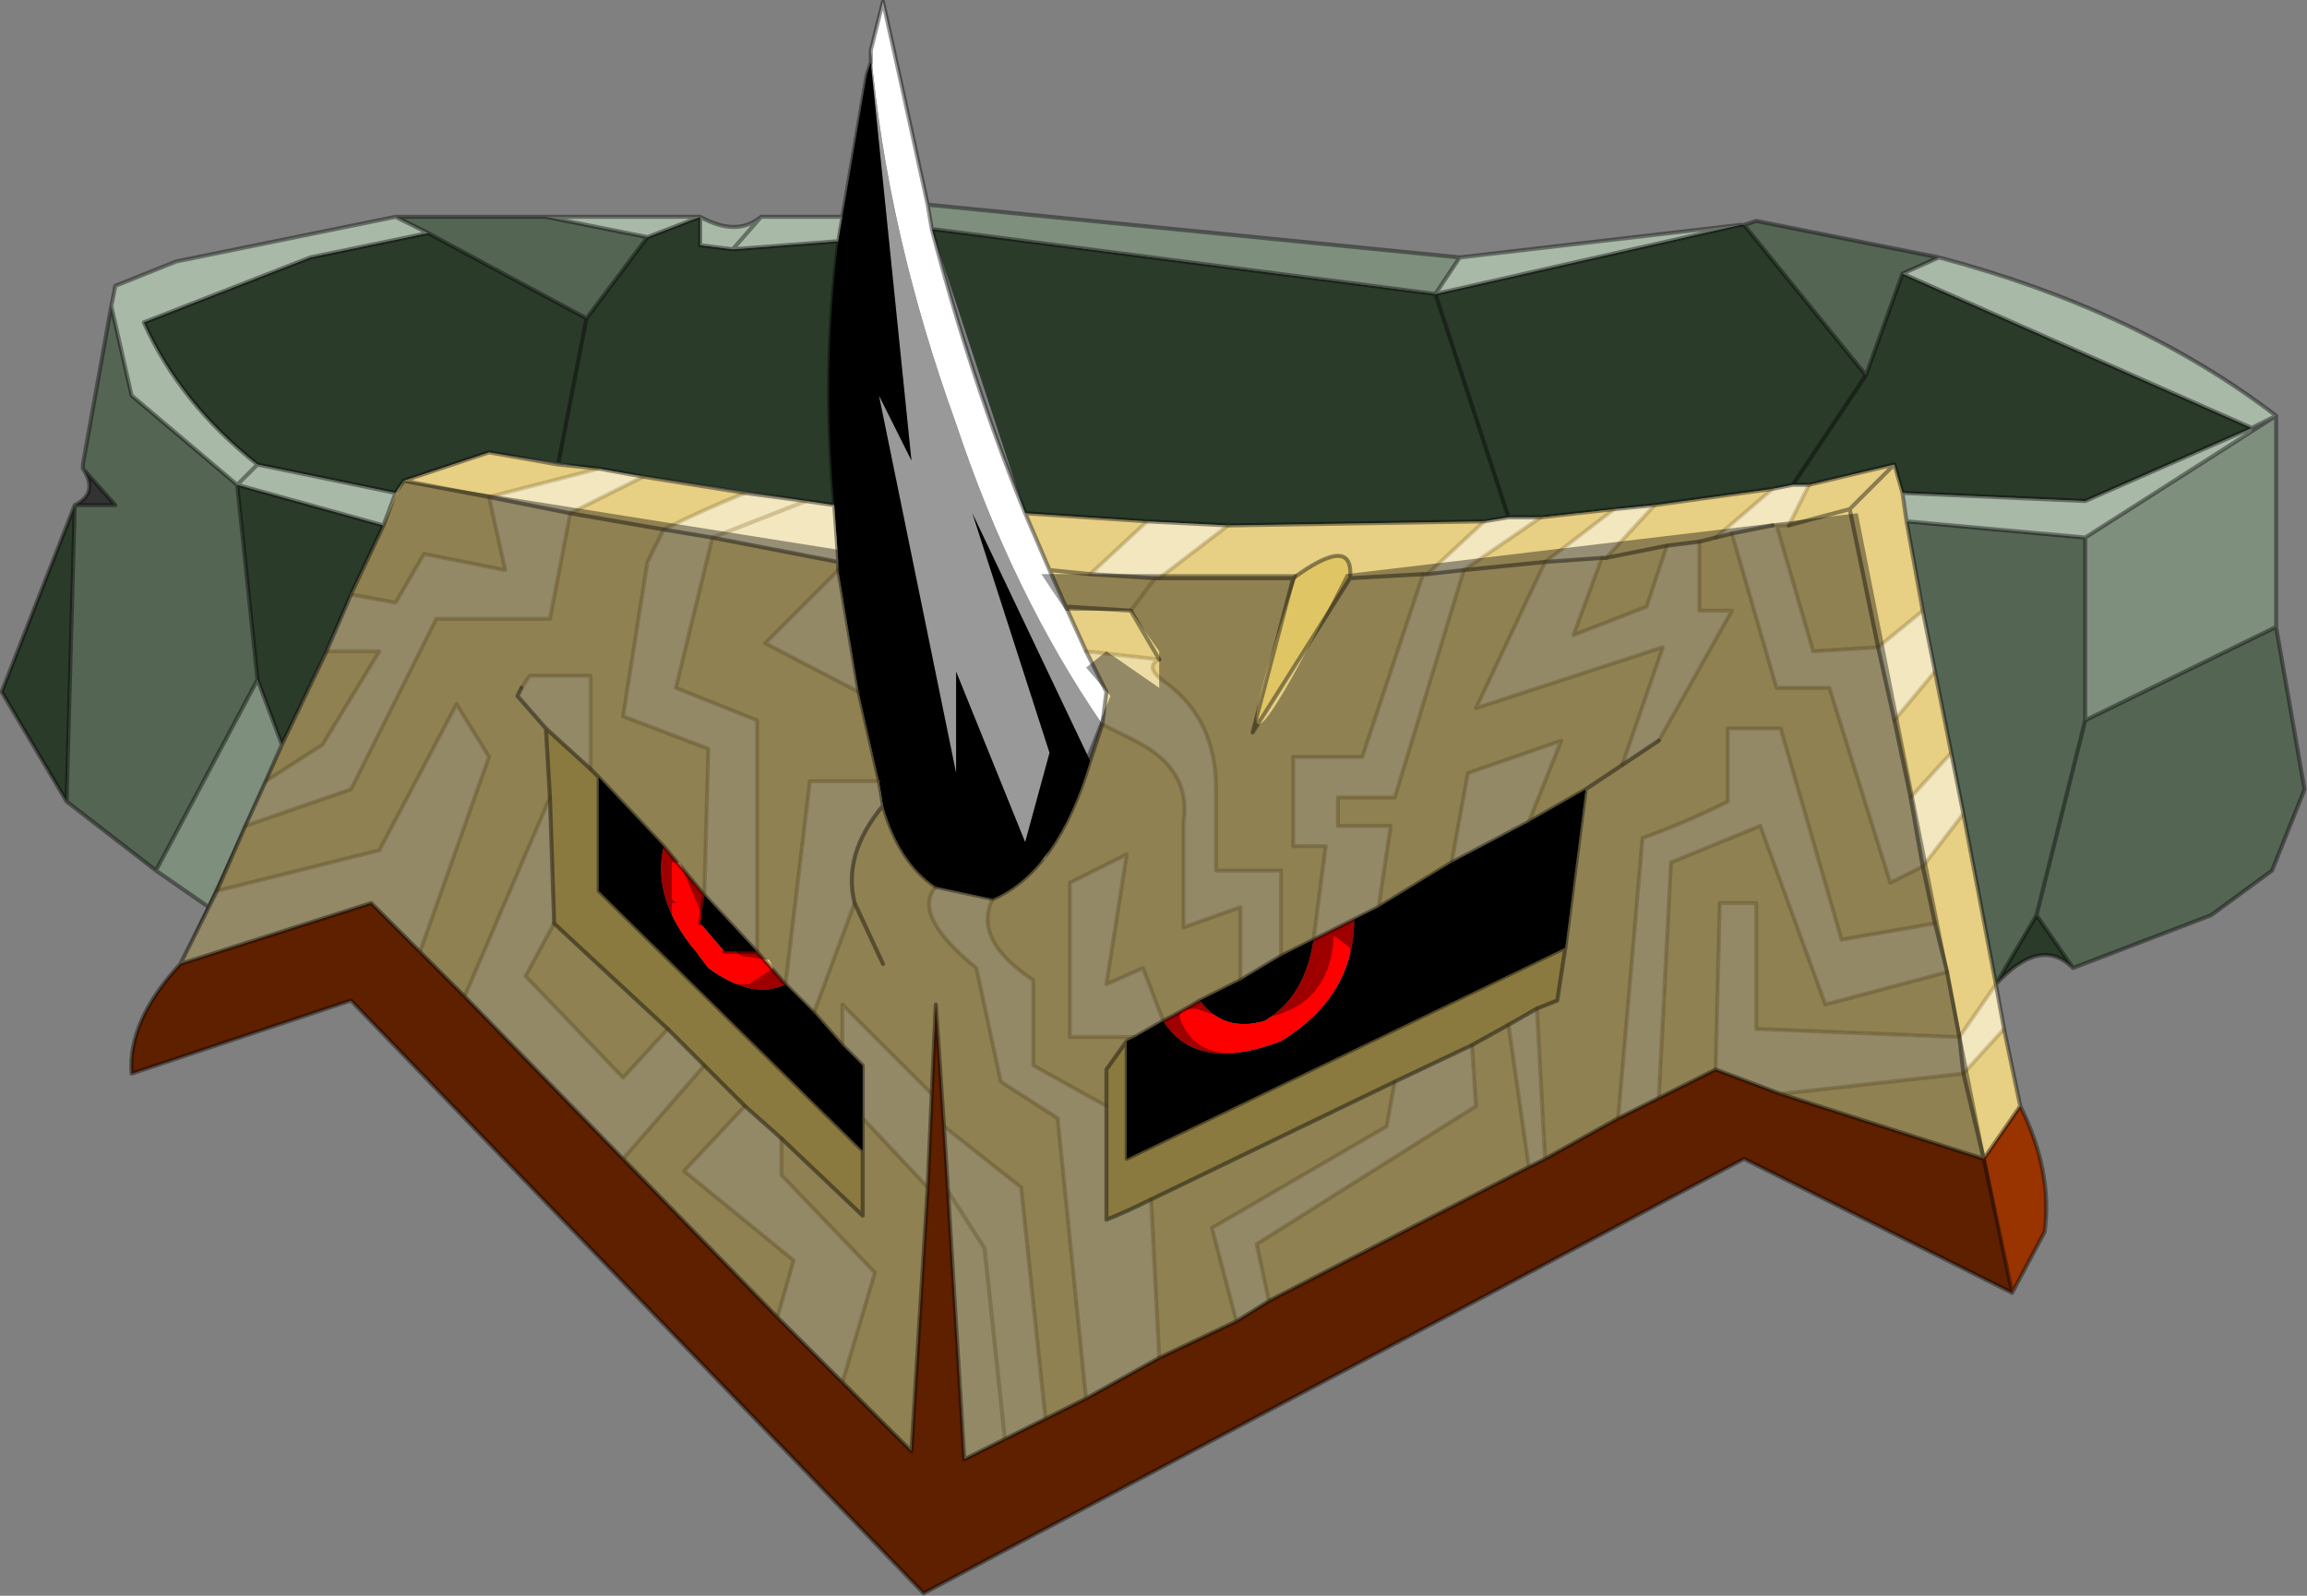 <?xml version="1.0" encoding="UTF-8"?>
<svg version="1.1" viewBox="0 0 28.4 19.65" xmlns="http://www.w3.org/2000/svg" xmlns:cc="http://creativecommons.org/ns#" xmlns:dc="http://purl.org/dc/elements/1.1/" xmlns:rdf="http://www.w3.org/1999/02/22-rdf-syntax-ns#" xmlns:xlink="http://www.w3.org/1999/xlink">
<rect x="0" y="0" width="28.4" height="19.65" fill="#808080" stroke="none"/>
<g transform="translate(-260.78 -133.63)">
<use transform="translate(260.8,136.15)" width="28.35" height="9.6" xlink:href="#a"/>
<use transform="translate(260.8,133.65)" width="28.35" height="19.6" xlink:href="#b"/>
</g>
<defs>
<g id="a" transform="translate(14.15,4.8)">
<use transform="translate(-14.15,-4.8)" width="28.35" height="9.6" xlink:href="#c"/>
</g>
<g id="c" transform="translate(14.15,4.8)">
<path d="m-13.25-1.1h0.5l-0.4-0.45v-0.05l0.35-1.95 0.25 1.1 1.3 1.1 0.25 2.4-1.25 2.35-1.1-0.85 0.1-3.65m3.95-3.55h1.85l1.25 0.25-0.75 1-1.95-1.05-0.4-0.2m18.55 0.7-0.45 1.25-1.5-1.85 0.15-0.05 2.25 0.45-0.45 0.2m4.6 4.35 0.35 2-0.4 1-0.75 0.55-1.7 0.65-0.45-0.65-0.5 0.85-1.1-5.7 2.2 0.2v2.25l2.35-1.15" fill="#546554" fill-rule="evenodd"/>
<path d="m-13.25-1.1-0.1 3.65-0.8-1.35 0.9-2.3m2.25 2.15-0.25-2.4 1.8 0.5-1.25 2.7-0.3-0.8m7.15-5.4-0.05 3.25-4.25-0.65-1.05 0.35-0.1 0.15-1.7-0.35q-0.95-0.75-1.4-1.75l2.05-0.8 1.45-0.3 1.95 1.05 0.75-1 0.65-0.25v0.35l0.4 0.05 1.3-0.1m1.15-0.15 6.2 0.8 3.75-0.85h0.05l1.5 1.85 0.45-1.25 4.3 1.9-2.05 0.9-2.25-0.1-0.1-0.35-1.05 0.25h-0.2l-0.25 0.05-1.45 0.2-0.5 0.05-0.9 0.1h-0.4l-0.3 0.05-3.15 0.05-1-0.05-1.5-0.1-1.15-3.5m14.05 9.1q-0.4-0.4-0.95 0.2l0.5-0.85 0.45 0.65" fill="#2a3b2a" fill-rule="evenodd"/>
<path d="m-11.25-1.35-1.3-1.1-0.25-1.1 0.05-0.25 0.75-0.3 2.7-0.55 0.4 0.2-1.45 0.3-2.05 0.8q0.45 1 1.4 1.75l1.7 0.35-0.15 0.4-1.8-0.5m3.8-3.3h1.9q0.45 0.25 0.75 0h1l-0.05 0.3-1.3 0.1-0.4-0.05v-0.35l-0.65 0.25-1.25-0.25m10.95 0.95 0.3-0.45 3.45-0.4-3.75 0.85m5.75 2.45 2.25 0.1 2.05-0.9-4.3-1.9 0.45-0.2q2.45 0.65 4.15 1.95l-0.3 0.15v0.05l-2.05 1.3-2.2-0.2-0.05-0.35" fill="#a8b9a8" fill-rule="evenodd"/>
<path d="m-12.25 3.4 1.25-2.35 0.3 0.8-0.9 2-0.65-0.45m16.05-7.55-0.3 0.45-6.2-0.8-0.05-0.3 6.55 0.65m9.75 2.15 0.3-0.2v2.6l-2.35 1.15v-2.25l2.05-1.3" fill="#7e8f7e" fill-rule="evenodd"/>
</g>
<g id="b" transform="translate(-260.8,-133.65)">
<path d="m271.5 134.25 0.15-0.6 0.2 0.9 0.35 1.6 0.05 0.3q0.5 1.9 1.15 3.5l0.3 0.7 0.2 0.45 0.25 0.55 0.25 0.5-0.05 0.4q-1.1-1.6-1.8-3.7-0.85-2.35-1.05-4.6" fill="#fff" fill-rule="evenodd"/>
<path d="m271.5 134.4v-0.15q0.2 2.25 1.05 4.6 0.7 2.1 1.8 3.7l-0.15 0.45-1.45-3.05 0.95 2.95-0.3 1.1-0.85-2.1v1.25l-0.95-4.65 0.4 0.8-0.5-4.9" fill="#999" fill-rule="evenodd"/>
<path d="m271.15 136.3 0.3-1.75 0.05-0.15 0.5 4.9-0.4-0.8 0.95 4.65v-1.25l0.85 2.1 0.3-1.1-0.95-2.95 1.45 3.05q-0.4 1.35-1.2 1.7l-0.7-0.15q-0.45-0.3-0.65-1l-0.05-0.3-0.25-1.1-0.25-1.5v-0.1l-0.05-0.7q-0.15-1.65 0.05-3.25l0.05-0.3m-3 6.9 0.8 0.85q-0.15 0.65 0.4 1.3l0.15 0.2q0.55 0.4 0.95 0.2l0.35 0.35 0.35 0.4 0.25 0.25v1.05l-3.25-3.2v-1.4m1.3 1.45 0.65 0.7h-0.4l-0.3-0.35 0.05-0.35m10.85-1.3-0.25 1.95-5.4 2.6v-1.45l0.1-0.05 0.35-0.2q0.4 0.65 1.45 0.25 0.9-0.55 0.9-1.5l0.3-0.15 0.9-0.55 0.95-0.5 0.7-0.4m-4.25 2.35 0.5-0.3 0.4-0.2q-0.1 0.7-0.6 1-0.5 0.15-0.8-0.25l0.5-0.25" fill-rule="evenodd"/>
<path d="m261.7 139.85q0.3-0.15 0.1-0.45l0.4 0.45h-0.5" fill="#333" fill-rule="evenodd"/>
<path d="m285.45 146.3 0.2 0.95-0.45 0.65-2.5-0.8 2.25-0.25 0.25 1.05-0.25-1.05 0.5-0.55m-11.25-3.3 0.15-0.45 0.4 0.2q0.7 0.35 0.6 1v1.3l0.7-0.25v0.9l-0.5 0.25q-0.25 0.15-0.45 0.25l-0.25-0.65-0.45 0.2 0.25-1.6-0.7 0.35v1.9h0.8l-0.1 0.05-0.25 0.35v0.45l-0.9-0.5v-1.05q-0.75-0.5-0.5-1 0.8-0.35 1.2-1.7m-3.1-2.45v0.1l-0.9 0.9 1.15 0.6 0.25 1.1h-0.85l-0.3 2.5-0.35-0.4v-2.85l-1-0.4 0.45-1.85 1.55 0.3m0.55 3q0.2 0.7 0.65 1-0.3 0.35 0.5 1l0.3 1.4 0.7 0.45 0.35 3.45-0.5 0.25-0.3-2.85-0.95-0.75-0.1-1.5-0.05 1.1-1.1-1.1v0.5l-0.35-0.4 0.5-1.35 0.35 0.75-0.35-0.75q-0.15-0.6 0.35-1.2m-4-4.2 0.5 0.05-1.35 0.35 0.2 0.9-1-0.2-0.35 0.6-0.55-0.1 0.4-0.85 0.15-0.4 0.1-0.15 1.05-0.35 0.85 0.15m1.05 0.15 1.25 0.2q-0.5 0.2-1 0.45l-0.2 0.4-0.3 1.9 1.05 0.4-0.05 1.8-0.5-0.6-0.8-0.85-0.1-0.1v-1.15h-0.75l-0.1 0.15-0.05 0.1 0.35 0.4 0.05 0.85-1.05 2.45-0.55-0.55 0.85-2.4-0.4-0.65-0.95 1.8-2 0.5 0.35-0.8 1.3-0.45 1.05-2.1h1.4l0.25-1.3 0.9-0.45m-0.9 0.45 1.15 0.2-1.15-0.2m-3 1.7h0.65l-0.7 1.15-0.7 0.45 0.2-0.45 0.55-1.15m2-1.9-1.05-0.2 1.05 0.2m4.6 8.05v-0.4l0.8 0.85-0.2 3.25-0.85-0.85 0.4-1.35-1.15-1.2v-0.45l1 0.95v-0.8m-2.95 0.1 1-1.15 0.5 0.5-0.75 0.8 1.35 1.1-0.2 0.7-1.9-1.95m0.55-1.6-0.55 0.6-1.2-1.25 0.35-0.65 1.4 1.3m10.05-6.25-0.7 0.65h-0.05l-0.9 0.05 0.9-0.05-0.75 2.25h-0.85v1.1h0.4l-0.15 1.15-0.4 0.2v-1.05h-0.8v-1q0-0.85-0.6-1.3-0.3-0.2-0.1-0.3l-0.9-0.1-0.25-0.55-0.2-0.45-0.3-0.7 1.5 0.1-0.7 0.65-0.5-0.05 0.5 0.05 0.8 0.05h0.05l0.85-0.65 3.15-0.05m-2.35 0.7h-1.65 1.65l-0.5 1.9 1.2-1.9q0.05-0.55-0.7 0m2.1-0.1 0.95-0.65 0.9-0.1-0.85 0.65-0.85 1.8 2.3-0.75-0.5 1.45 0.45-0.3 0.9-1.6h-0.4v-0.85l0.2-0.05-0.2 0.05-0.4 0.05-0.25 0.75-0.9 0.35 0.35-0.95h0.05l0.6-0.65 1.45-0.2-0.7 0.6 0.2-0.05 0.55 1.9h0.65l0.75 2.4 0.4-0.2 0.15 0.7-0.15-0.7 0.5-0.65 0.4 2.1-0.45 0.65-2.5-0.1v-1.55h-0.45l-0.05 2.05-0.7 0.35 0.15-2.9 1.1-0.45 0.8 2.2 1.5-0.4-0.15-0.6-1.15 0.2-0.75-2.6h-0.65v0.9q-0.5 0.25-1.05 0.45l-0.3 3.45-0.9 0.5-0.1-1.85 0.25-0.1 0.1-0.65 0.25-1.95 0.45-0.3-0.45 0.3-0.7 0.4 0.4-1-1.15 0.4-0.2 1.1-0.9 0.55 0.15-1h-0.65v-0.35h0.7l0.85-2.8 1-0.1-1 0.1m3.85-0.55h0.15l0.25-0.5 1.05-0.25 0.1 0.35 0.05 0.35 0.2 1.1-0.55 0.45-0.8 0.05-0.45-1.55m-2.1 0.4 0.75-0.15-0.75 0.15m-6.65 0.6 0.8 0.05 0.35 0.6-0.35-0.6-0.8-0.05m1.1-0.35-0.3 0.4 0.3-0.4m2.95 6.2-0.1 0.55-2.15 1.25 0.3 1.15-0.95 0.45-0.1-1.95 3-1.45m-1.55 2.7-0.15-0.7 2.7-1.7-0.05-0.75 0.45-0.25 0.25 1.75-3.2 1.65m8.35-4.05 0.15 0.8-0.15-0.8m-0.15-3.7 0.2 1-0.5 0.55-0.2-0.95 0.5-0.6m-1.8-1.8 0.75-0.2 0.35 1.7-0.35-1.7-0.75 0.2m0.75-0.2 0.55-0.55-0.55 0.55" fill="#e7d083" fill-rule="evenodd"/>
<path d="m263 145.5 0.45-0.9 2-0.5 0.95-1.8 0.4 0.65-0.85 2.4-0.6-0.6-2.35 0.75m8.1-4.85 0.25 1.5-1.15-0.6 0.9-0.9m0.5 2.6 0.05 0.3q-0.5 0.6-0.35 1.2l-0.5 1.35-0.35-0.35 0.3-2.5h0.85m0.7 1.3 0.7 0.15q-0.25 0.5 0.5 1v1.05l0.9 0.5v1.4q0.25-0.1 0.55-0.25l0.1 1.95-0.9 0.5-0.35-3.45-0.7-0.45-0.3-1.4q-0.8-0.65-0.5-1m-2.85 0.1 0.05-1.8-1.05-0.4 0.3-1.9 0.2-0.4 0.6 0.1-0.45 1.85 1 0.4v2.85l-0.65-0.7m-1.65-4.7-0.25 1.3h-1.4l-1.05 2.1-1.3 0.45 0.25-0.55 0.7-0.45 0.7-1.15h-0.65l0.3-0.7 0.55 0.1 0.35-0.6 1 0.2-0.2-0.9 1 0.2m-1.3 5.95 1.05-2.45 0.05 1.5v0.05l-0.35 0.65 1.2 1.25 0.55-0.6 0.45 0.45-1 1.15-1.95-2m1-3.3-0.35-0.4 0.05-0.1 0.1-0.15h0.75v1.15l-0.55-0.5m3.65 3.9v-0.5l1.1 1.1-0.05 1.15-0.8-0.85v-0.65l-0.25-0.25m1.25 1 0.95 0.75 0.3 2.85-0.5 0.25-0.25-2.35-0.45-0.7 0.45 0.7 0.25 2.35-0.5 0.25-0.2-3.3-0.05-0.8m-2.05 2.35 0.2-0.7-1.35-1.1 0.75-0.8 0.45 0.4v0.45l1.15 1.2-0.4 1.35-0.8-0.8m7.95-9.15h0.05l0.45-0.05-0.85 2.8h-0.7v0.35h0.65l-0.15 1-0.8 0.4 0.15-1.15h-0.4v-1.1h0.85l0.75-2.25m3.8-0.5 0.5-0.1h0.05l0.45 1.55 0.8-0.05 0.2 0.9 0.2 0.95 0.15 0.85-0.4 0.2-0.75-2.4h-0.65l-0.55-1.9m-0.4 0.1v0.85h0.4l-0.9 1.6-0.45 0.3 0.5-1.45-2.3 0.75 0.85-1.8 0.7-0.05-0.35 0.95 0.9-0.35 0.25-0.75 0.4-0.05m-2 5.75 0.1 1.85-0.2 0.1-0.25-1.75 0.35-0.2m1 1.35 0.3-3.45q0.55-0.2 1.05-0.45v-0.9h0.65l0.75 2.6 1.15-0.2 0.15 0.6-1.5 0.4-0.8-2.2-1.1 0.45-0.15 2.9-0.5 0.25m-6.35-4.85 0.05-0.4-0.25-0.5 0.9 0.1q-0.2 0.1 0.1 0.3 0.6 0.45 0.6 1.3v1h0.8v1.05l-0.5 0.3v-0.9l-0.7 0.25v-1.3q0.1-0.65-0.6-1l-0.4-0.2m0.4 3.85h-0.8v-1.9l0.7-0.35-0.25 1.6 0.45-0.2 0.25 0.65-0.35 0.2m3.9-2.15 0.2-1.1 1.15-0.4-0.4 1-0.95 0.5m-2.65 5.65-0.3-1.15 2.15-1.25 0.1-0.55 0.95-0.45 0.05 0.75-2.7 1.7 0.15 0.7-0.4 0.25m5.9-3.1 0.05-2.05h0.45v1.55l2.5 0.1 0.05 0.45-2.25 0.25-0.8-0.3" fill="#eddda5" fill-rule="evenodd"/>
<path d="m285.35 145.75 0.1 0.55-0.5 0.55-0.05-0.45 0.45-0.65m-14.3-5.9 0.05 0.7-1.55-0.3-0.6-0.1q0.5-0.25 1-0.45l0.75 0.1 0.35 0.05m-2.9-0.45 0.55 0.1-0.9 0.45-1-0.2 1.35-0.35m2.55 0.4-1.15 0.45 1.15-0.45m8.35 0.25 0.3-0.05h0.4l-0.95 0.65-0.45 0.05 0.7-0.65m-3.15 0.05-0.85 0.65h-0.05l-0.8-0.05 0.7-0.65 1 0.05m6.2 0.1-0.2 0.05 0.7-0.6 0.25-0.05h0.2l-0.25 0.5h-0.2l-0.5 0.1m-1.45-0.3 0.5-0.05-0.6 0.65h-0.05l-0.7 0.05 0.85-0.65m3.8 1.25 0.15 0.75-0.5 0.6-0.2-0.9 0.55-0.45m0.35 1.75 0.15 0.75-0.5 0.65-0.15-0.85 0.5-0.55" fill="#f2e7bf" fill-rule="evenodd"/>
<path d="m285.65 147.25q0.4 0.8 0.3 1.55l-0.4 0.75-3.3-1.65-10.1 5.35-7.05-7.3-2.7 0.9q-0.05-0.65 0.6-1.35l2.35-0.75 1.15 1.15 1.95 2 1.9 1.95 1.65 1.65 0.2-3.25 0.05-1.15 0.05-1.1 0.1 1.5 0.05 0.8 0.2 3.3 1.5-0.75 0.9-0.5 0.95-0.45 0.4-0.25 3.2-1.65 0.2-0.1 0.9-0.5 1.2-0.6 0.8 0.3 2.5 0.8 0.45-0.65m-0.45 0.65 0.35 1.65-0.35-1.65" fill="#930" fill-rule="evenodd"/>
<path d="m268.95 144.05 0.5 0.6-0.05 0.35 0.3 0.35h0.4l0.35 0.4q-0.4 0.2-0.95-0.2l-0.15-0.2q-0.55-0.65-0.4-1.3m8 1.15 0.5-0.25q0 0.95-0.9 1.5-1.05 0.4-1.45-0.25 0.2-0.1 0.45-0.25 0.3 0.4 0.8 0.25 0.5-0.3 0.6-1" fill="#f00" fill-rule="evenodd"/>
<path d="m267.55 143.45-0.05-0.85 0.55 0.5 0.1 0.1v1.4l3.25 3.2v0.8l-1-0.95-0.45-0.4-0.95-0.95-1.4-1.3v-0.05l-0.05-1.5m9.15-2.7q0.75-0.55 0.7 0l-1.2 1.9 0.5-1.9m3.35 4.55-0.1 0.65-0.25 0.1-0.35 0.2-0.45 0.25-0.95 0.45-3 1.45q-0.3 0.15-0.55 0.25v-1.85l0.25-0.35v1.45l5.4-2.6" fill="#e0c565" fill-rule="evenodd"/>
<path d="m271.5 134.4v-0.15l0.15-0.6 0.2 0.9 0.35 1.6 6.55 0.65 3.45-0.4h0.05l0.15-0.05 2.25 0.45q2.45 0.65 4.15 1.95v2.6l0.35 2-0.4 1-0.75 0.55-1.7 0.65q-0.4-0.4-0.95 0.2l0.1 0.55 0.2 0.95q0.4 0.8 0.3 1.55l-0.4 0.75-3.3-1.65-10.1 5.35-7.05-7.3-2.7 0.9q-0.05-0.65 0.6-1.35l0.35-0.7-0.65-0.45-1.1-0.85-0.8-1.35 0.9-2.3q0.3-0.15 0.1-0.45v-0.05l0.35-1.95 0.05-0.25 0.75-0.3 2.7-0.55h3.75q0.45 0.25 0.75 0h1l0.3-1.75 0.05-0.15m2.7 8.6 0.15-0.45m-12.75 0.95 0.1-3.65h0.5l-0.4-0.45m9.3-2.8 0.05-0.3m-1.75 0v0.35l0.4 0.05 0.35-0.4m-0.35 0.4 1.3-0.1q-0.2 1.6-0.05 3.25l0.05 0.7v0.1l0.25 1.5 0.25 1.1 0.05 0.3q0.2 0.7 0.65 1l0.7 0.15q0.8-0.35 1.2-1.7m-4.8-6.7-0.65 0.25-0.75 1-0.35 1.8 0.5 0.05 0.55 0.1 1.25 0.2 0.75 0.1 0.35 0.05m-2.3-3.3-1.25-0.25m1.45 3.85-1.15-0.2-1-0.2m-3 4.05-0.35 0.8-0.1 0.2m2.6 0.55 0.55 0.55m1.05-2.45-0.05-0.85-0.35-0.4 0.05-0.1m0.85 1 0.1 0.1 0.8 0.85 0.5 0.6 0.65 0.7h-0.4m-0.15-5.1-0.6-0.1m-3.85 0.8-0.3 0.7m-0.75 1.6-0.25 0.55m7.3-3.25-1.55-0.3m-7.4-2.85 0.25 1.1 1.3 1.1 0.25-0.25q-0.95-0.75-1.4-1.75l2.05-0.8 1.45-0.3-0.4-0.2m-0.15 3.8-1.8-0.5 0.25 2.4 0.3 0.8 0.55-1.15m0.85-1.95 0.1-0.15 1.05-0.35 0.85 0.15m-1.9 0.2 1.05 0.2m-1.15-0.05-0.15 0.4-0.4 0.85m0.55-1.25-1.7-0.35m2 6-0.6-0.6-2.35 0.75m1.25-2.7-0.2 0.45m7.25 1.5 0.35 0.75m0-1.95q-0.5 0.6-0.35 1.2m-0.5 1.35 0.35 0.4m1.1 0.6 0.05-1.1 0.1 1.5 0.05 0.8 0.2 3.3 1.5-0.75 0.9-0.5 0.95-0.45 0.4-0.25 3.2-1.65 0.2-0.1 0.9-0.5 1.2-0.6 0.8 0.3 2.5 0.8-0.25-1.05-0.05-0.45-0.15-0.8-0.15-0.6-0.15-0.7-0.15-0.85-0.2-0.95m-14.7 2.5 0.05-0.35m-1.95-2.05 0.55 0.5m-0.45 1.9v-0.05l-0.05-1.5m2.9 2.3-0.35-0.4m-1.95-2.15v1.4l3.25 3.2v-1.05l-0.25-0.25m-2.7 1.4 1.9 1.95m-0.4-2.6-0.95-0.95m-1.4-1.3 1.4 1.3m2.15 4.35 0.85 0.85 0.2-3.25 0.05-1.15m-1.85 0.55-0.45-0.4m1.45 0.55v0.8l-1-0.95m0.4-1.55-0.35-0.35m-6.5-3.75-1.25 2.35m5.75 3.55-1.95-2m-0.45-9.4 1.95 1.05m4.25-1.1 6.2 0.8 0.3-0.45m0.3 3.25 0.3-0.05-0.9-2.75 3.75-0.85m-3.15 3.65-3.15 0.05m-0.85 0.65h1.65q0.75-0.55 0.7 0l0.9-0.05h0.05l0.45-0.05 1-0.1 0.7-0.05h0.05m-0.8-0.5h-0.4m2.55 0.25 0.2-0.05 0.5-0.1m0.45-0.5h-0.2l-0.25 0.05m-0.7 0.6-0.2 0.05m-0.5 2.45-0.9 0.6-0.25 1.95-0.1 0.65-0.25 0.1m1.6-5.7 0.4-0.05m-1.95-0.3 0.9-0.1 0.5-0.05 1.45-0.2m-1.3 0.7-0.75 0.15m-6.4 1.15 0.25 0.5-0.05 0.4m1.7 3.15 0.5-0.3m-2.4-3.75-0.25-0.55-0.2-0.45-0.3-0.7q-0.65-1.6-1.15-3.5l-0.05-0.3m2 4.55-0.5-0.05m0.5 0.05 0.8 0.05h0.05m-0.15-0.7 1 0.05m-0.85 1.65-0.35-0.6-0.8-0.05m1-1.05-1.5-0.1m3.55 5.25 0.8-0.4m-0.8 0.4-0.4 0.2m-1 0.55q-0.25 0.15-0.45 0.25l-0.35 0.2m-0.35 0.85v-0.45l0.25-0.35 0.1-0.05m1.3-0.7-0.5 0.25m-0.9 0.5v1.45l5.4-2.6m-1.4-1.05 0.95-0.5 0.7-0.4m-1.65 0.9-0.9 0.55m0.2 2.15-3 1.45m3.95-1.9-0.95 0.45m1.4-0.7-0.45 0.25m0.45-0.25 0.35-0.2m-3-5.3-0.5 1.9 1.2-1.9m6.85-0.7 2.2 0.2 2.35-1.5-0.3 0.15-2.05 0.9-2.25-0.1 0.05 0.35 0.2 1.1 0.5 2.5 0.4 2.1 0.5-0.85 0.6-2.4v-2.25m-4.2-3.85 1.5 1.85 0.45-1.25 0.45-0.2m-0.75 4.8 0.2 0.9m-0.2-0.9-0.35-1.7-0.75 0.2m0.25-0.5 1.05-0.25 0.1 0.35m-0.45-1.45-0.9 1.35m1.25-0.25-0.55 0.55m2.75 5.65-0.45-0.65m-0.65 3 0.45-0.65m0.8-4.75 2.35-1.15m-4.6-4.35 4.3 1.9m-17.35 11.75-0.8-0.8m4.05-2.6v1.4q0.25-0.1 0.55-0.25m10.6 1.15-0.35-1.65" fill="none" stroke="#000" stroke-linecap="round" stroke-linejoin="round" stroke-opacity=".4" stroke-width=".05"/>
<path d="m269.45 144.65 0.05-1.8-1.05-0.4 0.3-1.9 0.2-0.4q0.5-0.25 1-0.45m-2.15 0.25-0.25 1.3h-1.4l-1.05 2.1-1.3 0.45m-0.35 0.8 2-0.5 0.95-1.8 0.4 0.65-0.85 2.4m0.55 0.55 1.05-2.45m-0.35-1.35 0.1-0.15h0.75v1.15m2.05 2.25v-2.85l-1-0.4 0.45-1.85 1.15-0.45m-2-0.3-0.9 0.45m-1-0.2 0.2 0.9-1-0.2-0.35 0.6-0.55-0.1m-0.3 0.7h0.65l-0.7 1.15-0.7 0.45m7.3-1.1-1.15-0.6 0.9-0.9m-4.3-0.9 1.35-0.35m3.15 5.35-0.5 1.35m0.35 0.4v-0.5l1.1 1.1m0.15 0.4 0.95 0.75 0.3 2.85m0.5-0.25-0.35-3.45-0.7-0.45-0.3-1.4q-0.8-0.65-0.5-1m-1.85 1.2 0.3-2.5h0.85m-2.15 3.5-1 1.15m1.9 1.95 0.2-0.7-1.35-1.1 0.75-0.8m-0.95-0.95-0.55 0.6-1.2-1.25 0.35-0.65m2.8 2.65v0.45l1.15 1.2-0.4 1.35m1.05-2.4-0.8-0.85m6.95-6.7 0.7-0.65m-3.15 0.05-0.85 0.65m3.75-0.1 0.95-0.65m2.85 0.1h0.2l0.25-0.5m-0.45 0.05-0.7 0.6m-0.2 0.05v0.85h0.4l-0.9 1.6m-1.5 3.3 0.1 1.85m0.9-0.5 0.3-3.45q0.55-0.2 1.05-0.45v-0.9h0.65l0.75 2.6 1.15-0.2m-0.15-0.7-0.4 0.2-0.75-2.4h-0.65l-0.55-1.9m-2.3 0.35 0.85-0.65m-0.1 0.6 0.6-0.65m-0.65 0.65-0.35 0.95 0.9-0.35 0.25-0.75m-1.5 0.2-0.85 1.8 2.3-0.75-0.5 1.45m-6.4-0.5 0.4 0.2q0.7 0.35 0.6 1v1.3l0.7-0.25v0.9m0.5-0.3v-1.05h-0.8v-1q0-0.85-0.6-1.3-0.3-0.2-0.1-0.3l-0.9-0.1m0.55-0.5 0.3-0.4m-0.8-0.05 0.7-0.65m3.4 0.65-0.75 2.25h-0.85v1.1h0.4l-0.15 1.15m0.8-0.4 0.15-1h-0.65v-0.35h0.7l0.85-2.8m-5.8 4.05q-0.25 0.5 0.5 1v1.05l0.9 0.5m0.35-0.85h-0.8v-1.9l0.7-0.35-0.25 1.6 0.45-0.2 0.25 0.65m-2.65 2.1 0.45 0.7 0.25 2.35m6.45-7.6 0.4-1-1.15 0.4-0.2 1.1m-2.65 5.65-0.3-1.15 2.15-1.25 0.1-0.55m-3 1.45 0.1 1.95m1.35-0.7-0.15-0.7 2.7-1.7-0.05-0.75m0.7 1.5-0.25-1.75m1.85 0.9 0.15-2.9 1.1-0.45 0.8 2.2 1.5-0.4m-2.85 1.2 0.05-2.05h0.45v1.55l2.5 0.1 0.45-0.65m-0.9-4.6-0.55 0.45m0.2 0.9 0.5-0.6m-1.95-1.8 0.45 1.55 0.8-0.05m0.4 1.85 0.5-0.55m0.15 3.95 0.5-0.55m-0.5 0.55-2.25 0.25m1.75-2.8 0.5-0.65" fill="none" stroke="#6a4800" stroke-linecap="round" stroke-linejoin="round" stroke-opacity=".239" stroke-width=".05"/>
<path d="m265.75 139.55 5.35 0.85 0.55 3.15 0.5 0.85 0.85 0.2 0.65-0.4 0.8-2-0.3-0.35 0.25-0.2 0.65 0.45v-0.45l-0.35-0.5h-0.8l-0.3-0.45h3.15q-1.25 3.7 0.6 0l6.3-0.75 1.9 9.6-3.3-1.65-10.1 5.35-7.05-7.3-2.7 0.9q-0.05-0.65 0.6-1.35l2.75-5.95m10.2 6.65-0.45-0.15q-0.2 0-0.2 0.1 0.15 0.45 0.65 0.45 1.45 0 1.45-1.3l-0.2-0.15q-0.05 1.05-1.25 1.05m-5.7-0.75-0.35-0.05-0.4-0.35-0.1-0.2-0.25-0.6h-0.1v0.45l0.05 0.05h-0.05v0.25q0 0.75 0.9 0.75h0.05l0.3-0.2-0.05-0.1" fill-opacity=".38" fill-rule="evenodd"/>
</g>
</defs>
</svg>

